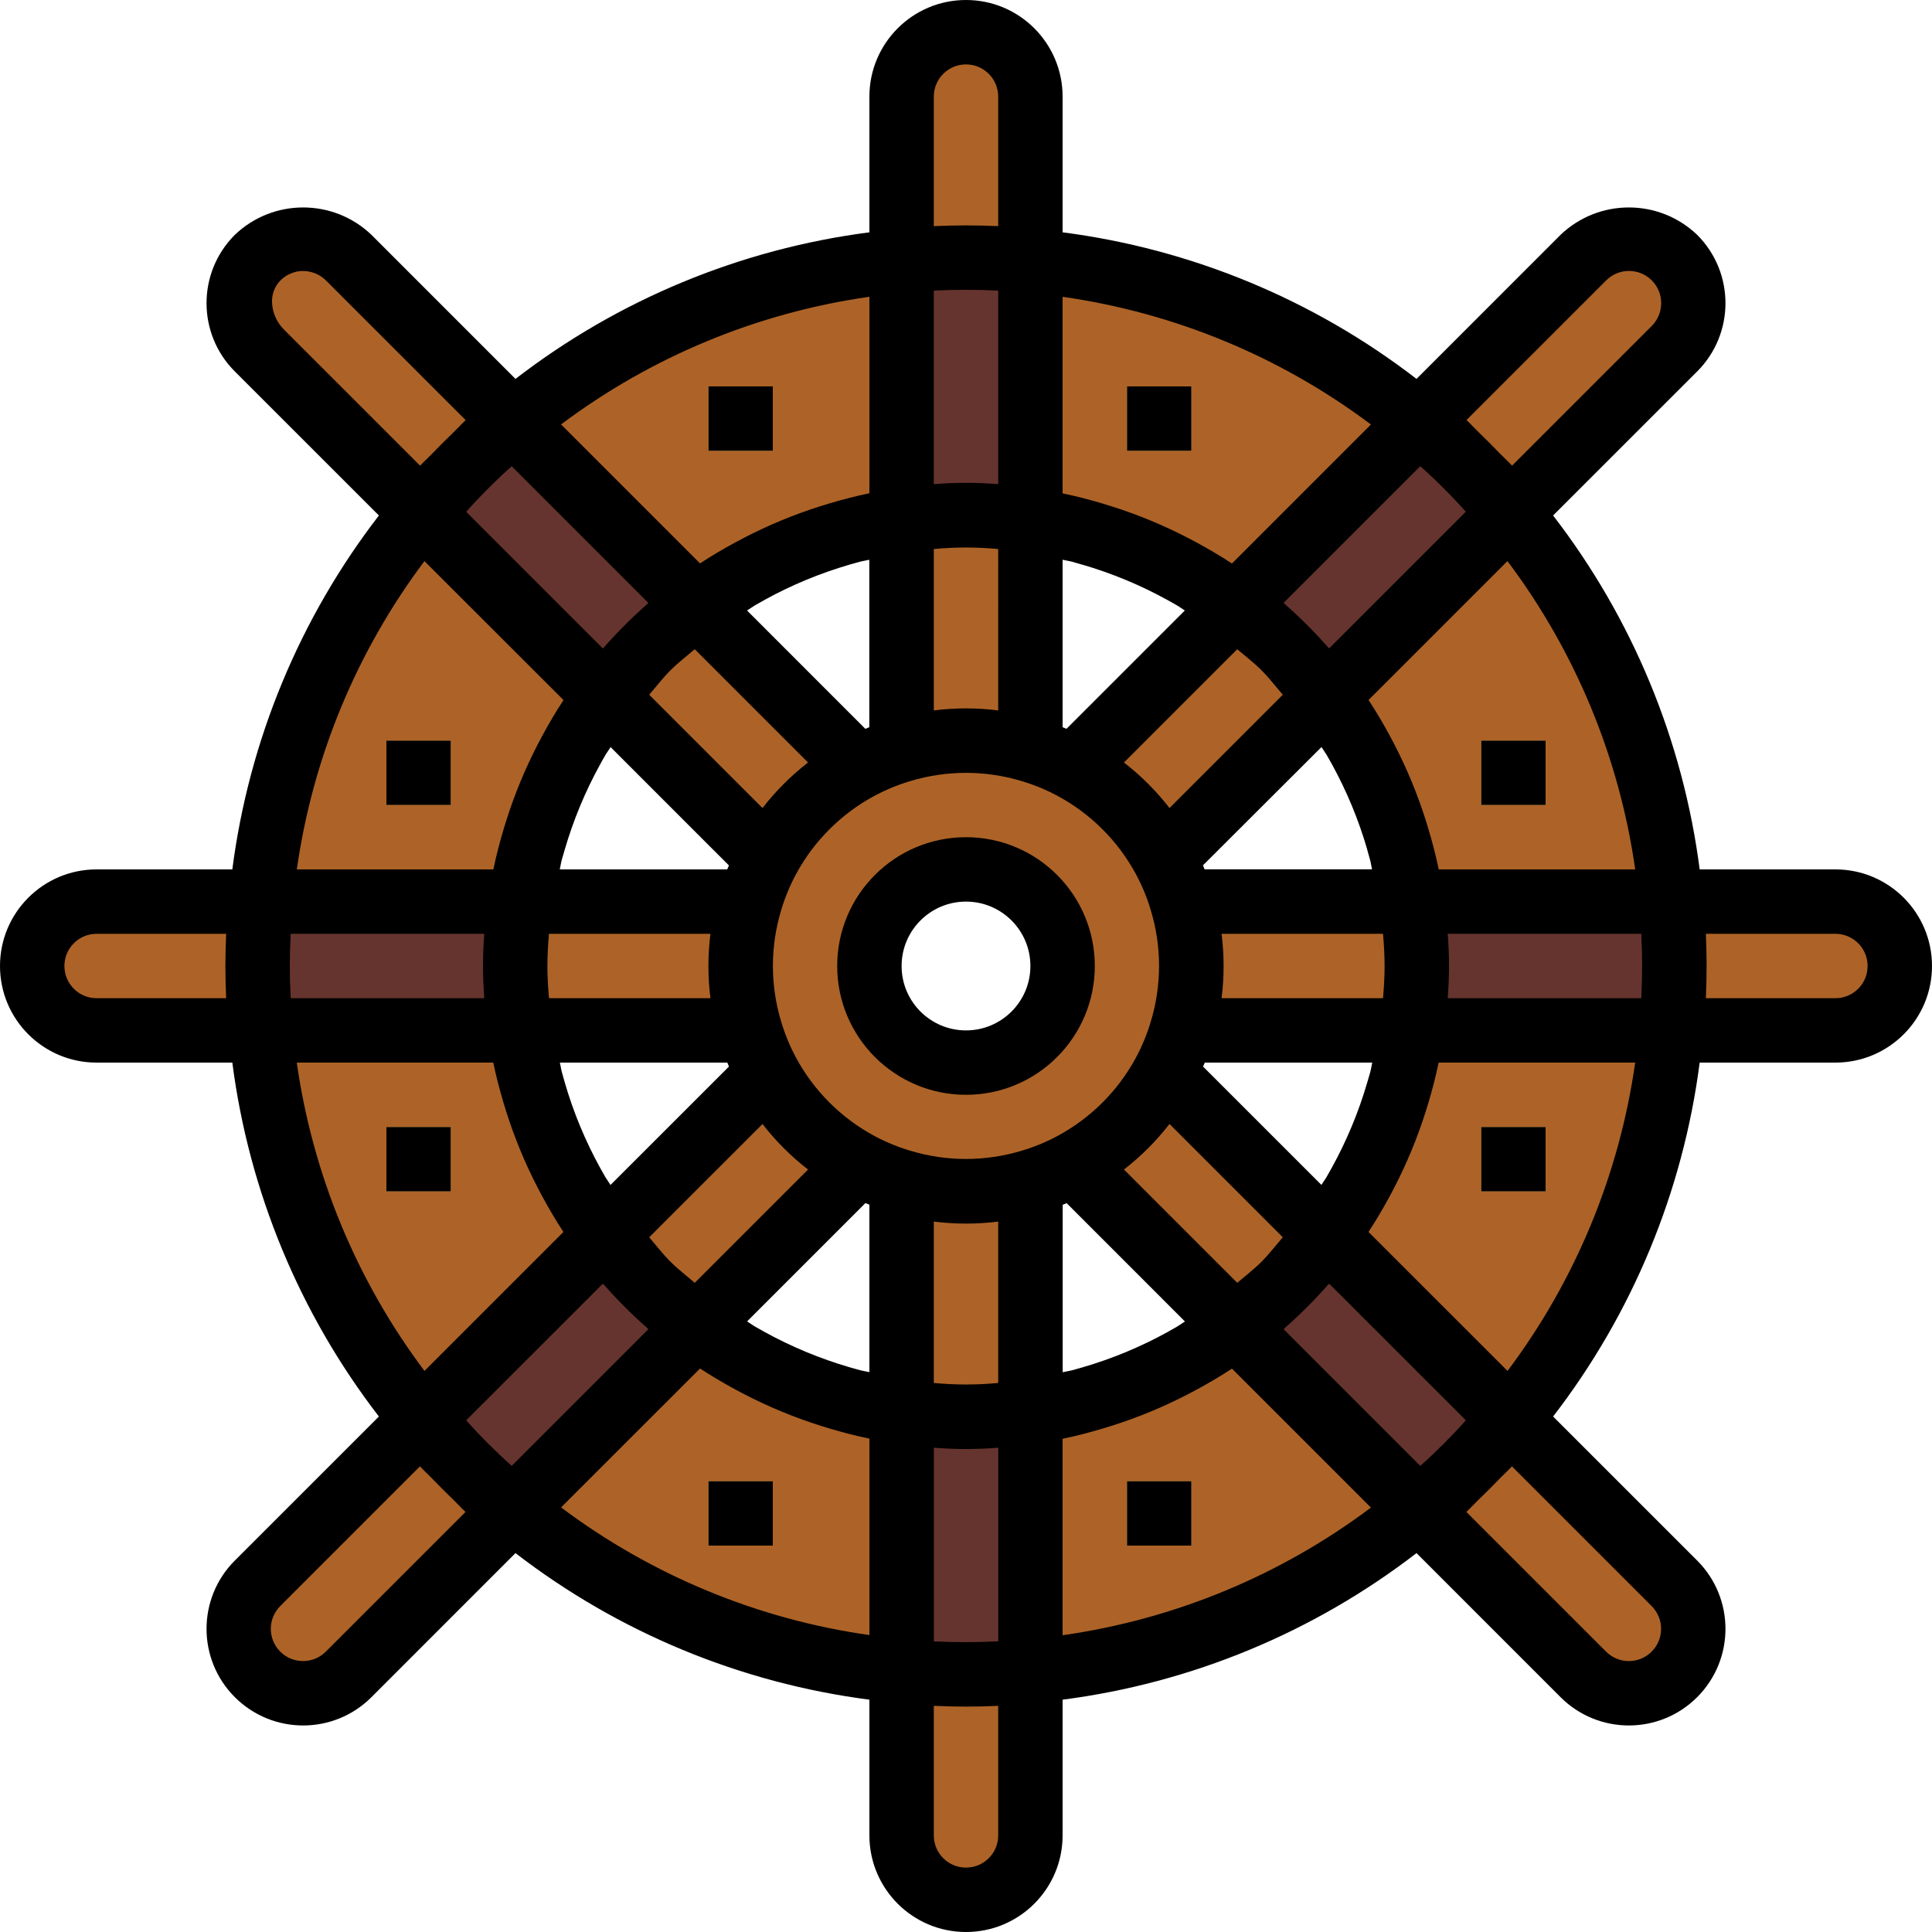 <svg height="480pt" viewBox="0 0 480 480" width="480pt" xmlns="http://www.w3.org/2000/svg"><g fill="#ad6327"><path d="m240 178.945c-33.719 0-61.055 27.336-61.055 61.055s27.336 61.055 61.055 61.055 61.055-27.336 61.055-61.055-27.336-61.055-61.055-61.055zm0 85.055c-13.254 0-24-10.746-24-24s10.746-24 24-24 24 10.746 24 24-10.746 24-24 24zm0 0"/><path d="m173.016 329.602-45.602 45.598c27.383 22.855 61.086 36.812 96.609 40v-64.473c-18.508-2.645-36.051-9.91-51.008-21.125zm0 0"/><path d="m129.273 256h-64.473c3.188 35.523 17.145 69.227 40 96.609l45.598-45.602c-11.215-14.957-18.48-32.5-21.125-51.008zm0 0"/><path d="m224 129.273v-64.473c-35.523 3.188-69.227 17.145-96.609 40l45.602 45.598c14.957-11.215 32.5-18.48 51.008-21.125zm0 0"/><path d="m306.984 150.398 45.602-45.598c-27.375-22.852-61.07-36.809-96.586-40v64.512c18.496 2.637 36.031 9.891 50.984 21.086zm0 0"/><path d="m150.398 173.016-45.598-45.602c-22.852 27.375-36.809 61.07-40 96.586h64.512c2.637-18.496 9.891-36.031 21.086-50.984zm0 0"/><path d="m350.727 224h64.512c-3.188-35.523-17.141-69.227-40-96.609l-45.598 45.602c11.203 14.961 18.453 32.504 21.086 51.008zm0 0"/><path d="m329.602 306.984 45.598 45.602c22.855-27.383 36.812-61.086 40-96.609h-64.473c-2.645 18.508-9.91 36.051-21.125 51.008zm0 0"/><path d="m256 350.727v64.512c35.523-3.188 69.227-17.141 96.609-40l-45.602-45.598c-14.961 11.203-32.504 18.453-51.008 21.086zm0 0"/><path d="m256 64.801v-40.801c0-8.836-7.164-16-16-16s-16 7.164-16 16v40.801c5.273-.48 10.602-.801 16-.801s10.727.281 16 .801zm0 0"/></g><path d="m240 128c5.355.043 10.703.465 16 1.273v-64.473c-5.273-.48-10.602-.801-16-.801s-10.727.281-16 .801v64.512c5.297-.82 10.641-1.258 16-1.312zm0 0" fill="#66342e"/><path d="m240 184c5.418.004 10.809.797 16 2.352v-57.078c-10.598-1.699-21.402-1.699-32 0v57.078c5.191-1.555 10.582-2.348 16-2.352zm0 0" fill="#ad6327"/><path d="m224 415.238v40.762c0 8.836 7.164 16 16 16s16-7.164 16-16v-40.762c-5.273.48-10.602.762-16 .762s-10.727-.281-16-.762zm0 0" fill="#ad6327"/><path d="m240 352c-5.355-.043-10.703-.465-16-1.273v64.512c5.273.48 10.602.762 16 .762s10.727-.281 16-.762v-64.512c-5.297.809-10.645 1.23-16 1.273zm0 0" fill="#66342e"/><path d="m240 296c-5.418-.004-10.809-.797-16-2.352v57.078c10.598 1.699 21.402 1.699 32 0v-57.078c-5.191 1.555-10.582 2.348-16 2.352zm0 0" fill="#ad6327"/><path d="m456 224h-40.762c.48 5.273.762 10.602.762 16s-.281 10.727-.762 16h40.762c8.836 0 16-7.164 16-16s-7.164-16-16-16zm0 0" fill="#ad6327"/><path d="m415.238 224h-64.512c1.699 10.598 1.699 21.402 0 32h64.512c.48-5.273.762-10.602.762-16s-.281-10.727-.762-16zm0 0" fill="#66342e"/><path d="m296 240c-.004 5.418-.797 10.809-2.352 16h57.078c1.699-10.598 1.699-21.402 0-32h-57.078c1.555 5.191 2.348 10.582 2.352 16zm0 0" fill="#ad6327"/><path d="m64.801 224h-40.801c-8.836 0-16 7.164-16 16s7.164 16 16 16h40.801c-.48-5.273-.801-10.602-.801-16s.281-10.727.801-16zm0 0" fill="#ad6327"/><path d="m128 240c.043-5.355.465-10.703 1.273-16h-64.473c-.48 5.273-.801 10.602-.801 16s.281 10.727.801 16h64.512c-.82-5.297-1.258-10.641-1.312-16zm0 0" fill="#66342e"/><path d="m186.352 256c-3.137-10.438-3.137-21.562 0-32h-57.078c-1.699 10.598-1.699 21.402 0 32zm0 0" fill="#ad6327"/><path d="m352.609 375.238 40.766 40.762c6.277 6.062 16.258 5.977 22.43-.195 6.172-6.172 6.258-16.152.195-22.43l-40.762-40.801c-6.84 8.227-14.418 15.812-22.629 22.664zm0 0" fill="#ad6327"/><path d="m306.984 329.602 45.602 45.598c8.211-6.844 15.785-14.418 22.629-22.633l-45.598-45.598c-6.426 8.586-14.047 16.207-22.633 22.633zm0 0" fill="#66342e"/><path d="m266.641 289.266 40.344 40.336c8.578-6.422 16.195-14.039 22.617-22.617l-40.336-40.344c-5.191 9.574-13.051 17.434-22.625 22.625zm0 0" fill="#ad6327"/><path d="m64.977 87.602c-6.77-6.258-7.203-16.809-.977-23.602-6.246 6.246-6.246 16.375 0 22.625l40.801 40.801zm0 0" fill="#ad6327"/><path d="m64.977 87.602 39.824 39.789c6.832-8.195 14.395-15.758 22.59-22.59l-40.797-40.801c-6.246-6.227-16.348-6.227-22.594 0-6.227 6.793-5.793 17.344.977 23.602zm0 0" fill="#ad6327"/><path d="m104.801 127.391 45.598 45.602c6.426-8.57 14.039-16.18 22.617-22.594l-45.602-45.598c-8.203 6.832-15.773 14.395-22.613 22.59zm0 0" fill="#66342e"/><path d="m190.734 213.359c5.191-9.574 13.051-17.434 22.625-22.625l-40.344-40.336c-8.578 6.422-16.195 14.039-22.617 22.617l37.48 37.48zm0 0" fill="#ad6327"/><path d="m104.801 352.609-40.801 40.797c-5.805 6.316-5.598 16.09.473 22.152 6.074 6.059 15.844 6.254 22.152.441l40.801-40.762c-8.211-6.844-15.785-14.418-22.625-22.629zm0 0" fill="#ad6327"/><path d="m150.398 306.984-45.598 45.602c6.844 8.211 14.418 15.785 22.633 22.629l45.598-45.598c-8.586-6.426-16.207-14.047-22.633-22.633zm0 0" fill="#66342e"/><path d="m190.734 266.641-40.336 40.344c6.422 8.578 14.039 16.195 22.617 22.617l40.344-40.344c-9.574-5.191-17.434-13.047-22.625-22.617zm0 0" fill="#ad6327"/><path d="m375.238 127.391 40.762-40.766c4.16-4.02 5.828-9.969 4.363-15.562-1.465-5.594-5.832-9.961-11.426-11.426-5.594-1.465-11.543.203-15.562 4.363l-40.801 40.801c8.223 6.828 15.809 14.391 22.664 22.59zm0 0" fill="#ad6327"/><path d="m329.602 173.016 45.598-45.602c-6.832-8.203-14.395-15.773-22.59-22.613l-45.602 45.598c8.57 6.426 16.18 14.039 22.594 22.617zm0 0" fill="#66342e"/><path d="m289.266 213.359 40.336-40.344c-6.422-8.578-14.039-16.195-22.617-22.617l-40.344 40.336c9.574 5.191 17.434 13.051 22.625 22.625zm0 0" fill="#ad6327"/><path d="m176 96h16v16h-16zm0 0" fill="#ffd782"/><path d="m280 96h16v16h-16zm0 0" fill="#ffd782"/><path d="m176 368h16v16h-16zm0 0" fill="#ffd782"/><path d="m280 368h16v16h-16zm0 0" fill="#ffd782"/><path d="m368 184h16v16h-16zm0 0" fill="#ffd782"/><path d="m368 280h16v16h-16zm0 0" fill="#ffd782"/><path d="m96 184h16v16h-16zm0 0" fill="#ffd782"/><path d="m96 280h16v16h-16zm0 0" fill="#ffd782"/><path d="m240 272c17.672 0 32-14.328 32-32s-14.328-32-32-32-32 14.328-32 32 14.328 32 32 32zm0-48c8.836 0 16 7.164 16 16s-7.164 16-16 16-16-7.164-16-16 7.164-16 16-16zm0 0"/><path d="m24 264h33.719c4.141 32.016 16.707 62.359 36.418 87.93l-35.793 35.781c-9.375 9.375-9.375 24.57 0 33.945s24.57 9.375 33.945 0l35.781-35.793c25.57 19.711 55.914 32.277 87.93 36.418v33.719c0 13.254 10.746 24 24 24s24-10.746 24-24v-33.719c32.016-4.141 62.359-16.707 87.93-36.418l35.781 35.793c9.375 9.375 24.57 9.375 33.945 0s9.375-24.57 0-33.945l-35.793-35.781c19.711-25.57 32.277-55.914 36.418-87.93h33.719c13.254 0 24-10.746 24-24s-10.746-24-24-24h-33.719c-4.141-32.016-16.707-62.359-36.418-87.93l35.793-35.781c9.375-9.375 9.375-24.57 0-33.945-9.496-9.07-24.445-9.07-33.945 0l-35.781 35.793c-25.57-19.711-55.914-32.277-87.93-36.418v-33.719c0-13.254-10.746-24-24-24s-24 10.746-24 24v33.719c-32.016 4.141-62.359 16.707-87.93 36.418l-35.781-35.793c-9.5-9.07-24.449-9.07-33.945 0-9.375 9.375-9.375 24.57 0 33.945l35.793 35.781c-19.711 25.57-32.277 55.914-36.418 87.93h-33.719c-13.254 0-24 10.746-24 24s10.746 24 24 24zm116.297-52.879c2.145-7.371 5.094-14.48 8.801-21.199.422-.801.855-1.539 1.293-2.297.441-.762.898-1.328 1.312-2.008l25.184 25.191 4.219 4.207-.434.984h-41.602c.188-.801.289-1.602.488-2.336.203-.734.488-1.664.738-2.543zm49.598-62.051c6.723-3.703 13.832-6.656 21.203-8.797.848-.25 1.688-.488 2.543-.715.855-.223 1.598-.301 2.336-.488v41.602l-.984.406-29.391-29.398c.68-.414 1.32-.91 2.008-1.312.688-.398 1.543-.863 2.312-1.297zm78.961-8.797c7.371 2.141 14.48 5.094 21.199 8.797.801.434 1.539.859 2.297 1.297.762.441 1.328.898 2.008 1.312l-29.398 29.398-.961-.406v-41.602c.801.188 1.602.289 2.336.488.734.203 1.664.488 2.543.738zm70.824 70.824c.25.848.488 1.688.711 2.543.227.855.305 1.598.488 2.336h-41.598l-.41-.984 29.449-29.391c.414.68.91 1.32 1.312 2.008.398.688.863 1.527 1.297 2.293 3.695 6.73 6.641 13.844 8.773 21.219zm68.105 20.902v.273c.125 2.629.199 5.199.199 7.727s-.074 5.098-.199 7.727v.273h-48.105c.215-2.777.32-5.406.32-8s-.105-5.223-.32-8zm-68.082 36.879c-2.145 7.371-5.094 14.48-8.801 21.199-.43.801-.855 1.539-1.293 2.297-.441.762-.898 1.328-1.312 2.008l-29.402-29.398.434-.984h41.602c-.188.801-.289 1.602-.488 2.336-.203.734-.488 1.664-.738 2.543zm-49.598 62.051c-6.723 3.703-13.832 6.656-21.203 8.797-.848.25-1.688.488-2.543.715-.855.223-1.598.301-2.336.488v-41.602l.984-.406 29.391 29.398c-.68.414-1.32.91-2.008 1.312-.688.398-1.543.863-2.312 1.297zm-57.906 76.871h-.176v-48.121c5.324.434 10.676.434 16 0v48.105h-.176c-5.219.27-10.449.273-15.672.016zm-21.078-68.098c-7.371-2.145-14.48-5.094-21.199-8.801-.801-.43-1.539-.855-2.297-1.293-.762-.441-1.328-.898-2.008-1.312l29.398-29.402.984.41v41.598c-.801-.184-1.602-.285-2.336-.488-.734-.199-1.664-.461-2.543-.711zm-70.824-70.824c-.25-.848-.488-1.688-.711-2.543-.227-.855-.305-1.602-.488-2.336h41.598l.41.984-29.426 29.414c-.414-.68-.91-1.32-1.312-2.008-.398-.688-.871-1.527-1.297-2.293-3.695-6.73-6.641-13.844-8.773-21.219zm91.879-196.68c5.211-.262 10.438-.262 15.648 0h.176v48.09c-5.324-.441-10.676-.441-16 0v-48.074zm97.672 88.504c-3.293-3.734-6.816-7.258-10.551-10.551-.129-.121-.242-.266-.375-.383l33.941-33.945c.945.855 1.906 1.695 2.832 2.582 2.016 1.918 3.98 3.883 5.898 5.898.887.926 1.727 1.887 2.582 2.832l-33.945 33.941c-.117-.133-.262-.277-.383-.375zm-22.457.594c2.008 1.727 4.137 3.344 6.008 5.215l.09.09c1.871 1.871 3.488 4 5.215 6.008l-28.145 28.145c-3.277-4.234-7.078-8.035-11.312-11.312zm36.203 70.703c0 .145.039.312.055.465.223 2.641.352 5.137.352 7.535s-.129 4.895-.352 7.535c0 .152-.039.32-.055.465h-40.098c.672-5.312.672-10.688 0-16zm12.102 129.602c-.926.887-1.887 1.727-2.832 2.582l-33.941-33.945c.133-.117.246-.262.375-.383 3.734-3.293 7.258-6.816 10.551-10.551.121-.129.266-.242.383-.375l33.945 33.941c-.855.945-1.695 1.906-2.582 2.832-1.91 2.012-3.875 3.977-5.898 5.898zm-42.207-48.195-.09.09c-1.871 1.871-4 3.488-6.008 5.215l-28.145-28.152c4.234-3.277 8.035-7.078 11.312-11.312l28.145 28.145c-1.727 2.008-3.344 4.137-5.215 6.008zm-163.336 5.898c3.293 3.734 6.816 7.258 10.551 10.551.129.121.242.266.375.383l-33.941 33.945c-.945-.855-1.906-1.695-2.832-2.582-2.016-1.91-3.98-3.875-5.898-5.898-.887-.926-1.727-1.887-2.582-2.832l33.945-33.941c.117.125.262.27.383.367zm22.457-.594c-2.008-1.727-4.137-3.344-6.008-5.215l-.09-.09c-1.871-1.871-3.488-4-5.215-6.008l28.145-28.141c3.277 4.23 7.078 8.031 11.312 11.309zm59.391-15.215c5.312.672 10.688.672 16 0v40.113h-.215c-5.18.488-10.391.488-15.57 0h-.215zm16-126.992c-5.312-.672-10.688-.672-16 0v-40.113h.215c5.18-.488 10.391-.488 15.57 0h.215zm-30.832 21.266c2.898-1.562 5.953-2.816 9.113-3.746 8.945-2.68 18.477-2.68 27.422 0 3.16.93 6.215 2.184 9.113 3.746 8.207 4.438 14.945 11.176 19.383 19.383 1.562 2.898 2.816 5.953 3.746 9.113 2.688 8.941 2.688 18.48 0 27.422-.93 3.16-2.184 6.215-3.746 9.113-4.438 8.207-11.176 14.945-19.383 19.383-2.898 1.562-5.953 2.816-9.113 3.746-8.945 2.68-18.477 2.68-27.422 0-3.16-.93-6.215-2.184-9.113-3.746-8.207-4.438-14.945-11.176-19.383-19.383-1.562-2.898-2.816-5.953-3.746-9.113-2.688-8.941-2.688-18.48 0-27.422.93-3.16 2.184-6.215 3.746-9.113 4.438-8.207 11.176-14.945 19.383-19.383zm-27.727 2.984-28.145-28.145c1.727-2.008 3.344-4.137 5.215-6.008l.09-.09c1.871-1.871 4-3.488 6.008-5.215l28.145 28.145c-4.23 3.281-8.031 7.082-11.312 11.312zm-65.113-82.355c.918-.879 1.871-1.711 2.809-2.559l33.941 33.945c-.133.117-.246.262-.375.383-3.734 3.293-7.258 6.816-10.551 10.551-.121.129-.266.242-.383.379l-33.945-33.945c.848-.945 1.688-1.887 2.559-2.809 1.938-2.043 3.918-4.023 5.945-5.945zm52.176 129.602h-40.098c0-.145 0-.312-.055-.465-.223-2.641-.352-5.137-.352-7.535s.129-4.895.352-7.535c0-.152 0-.32.055-.465h40.098c-.672 5.312-.672 10.688 0 16zm-56.504-8c0 2.594.105 5.223.32 8h-48.105v-.273c-.145-2.629-.215-5.199-.215-7.727s.07-5.098.199-7.727v-.273h48.121c-.215 2.777-.32 5.406-.32 8zm2.543 24 .051.191c.68 3.305 1.543 6.57 2.504 9.809.223.762.453 1.52.703 2.273 2.055 6.484 4.66 12.781 7.793 18.824.367.711.734 1.414 1.117 2.117 1.602 2.961 3.305 5.875 5.16 8.695l.105.168-34.52 34.523c-16.863-22.453-27.773-48.805-31.723-76.602zm-41.598 146.344c-3.129 3.125-8.195 3.125-11.32 0s-3.125-8.195 0-11.32l34.711-34.711c.945 1.031 2 1.961 2.969 2.969 1.758 1.832 3.555 3.629 5.383 5.383 1.008.969 1.938 2.023 2.969 2.969zm92.977-70.344.168.105c2.82 1.855 5.734 3.551 8.695 5.16.703.383 1.406.75 2.117 1.117 6.043 3.129 12.34 5.738 18.824 7.793.754.25 1.512.48 2.273.703 3.238.961 6.504 1.824 9.809 2.504l.191.051v48.797c-27.797-3.945-54.148-14.859-76.602-31.719zm74.078 116c0 4.418-3.582 8-8 8s-8-3.582-8-8v-32.184h.16c2.656.121 5.266.184 7.84.184s5.184-.062 7.84-.184h.16zm16-49.734v-48.801l.191-.051c3.305-.68 6.57-1.543 9.809-2.504.762-.223 1.52-.453 2.273-.703 6.484-2.055 12.781-4.66 18.824-7.793.711-.367 1.414-.734 2.117-1.117 2.961-1.602 5.875-3.305 8.695-5.16l.168-.105 34.523 34.52c-22.453 16.859-48.805 27.766-76.602 31.715zm146.344 4.078c-1.5 1.504-3.535 2.348-5.66 2.348-2.121 0-4.16-.844-5.66-2.348l-34.711-34.711c1.031-.945 1.961-2 2.969-2.969 1.832-1.762 3.629-3.555 5.383-5.383.969-1.008 2.023-1.938 2.969-2.969l34.711 34.711c1.504 1.5 2.348 3.539 2.348 5.66 0 2.125-.844 4.16-2.348 5.66zm-35.801-69.742-34.543-34.523.105-.168c1.855-2.82 3.551-5.734 5.16-8.695.383-.703.75-1.406 1.117-2.117 3.129-6.043 5.738-12.34 7.793-18.824.25-.754.48-1.512.703-2.273.961-3.238 1.824-6.504 2.504-9.809l.074-.191h48.801c-3.949 27.797-14.855 54.148-31.715 76.602zm81.457-108.602c4.418 0 8 3.582 8 8s-3.582 8-8 8h-32.184c.121-2.711.184-5.367.184-8s-.062-5.289-.184-8zm-98.543-16-.051-.191c-.68-3.305-1.543-6.57-2.504-9.809-.223-.762-.453-1.52-.703-2.273-2.055-6.484-4.66-12.781-7.793-18.824-.367-.711-.734-1.414-1.117-2.117-1.602-2.961-3.305-5.875-5.16-8.695l-.129-.168 34.52-34.523c16.871 22.449 27.789 48.801 31.746 76.602zm41.598-146.344c3.129-3.125 8.195-3.125 11.32 0s3.125 8.195 0 11.32l-34.711 34.711c-.945-1.031-2-1.961-2.969-2.969-1.758-1.828-3.555-3.621-5.383-5.383-1.008-.969-1.938-2.023-2.969-2.969zm-92.977 70.344-.168-.105c-2.82-1.855-5.734-3.551-8.695-5.16-.703-.383-1.406-.75-2.117-1.117-6.043-3.129-12.34-5.738-18.824-7.793-.754-.25-1.512-.48-2.273-.703-3.238-.961-6.504-1.824-9.809-2.504l-.191-.074v-48.801c27.797 3.949 54.148 14.863 76.602 31.723zm-66.078-124c4.418 0 8 3.582 8 8v32.184c-5.398-.246-10.602-.246-16 0v-32.184c0-4.418 3.582-8 8-8zm-24 57.734v48.801l-.191.051c-3.305.68-6.57 1.543-9.809 2.504-.762.223-1.52.453-2.273.703-6.484 2.055-12.781 4.66-18.824 7.793-.711.367-1.414.734-2.117 1.117-2.961 1.602-5.875 3.305-8.695 5.16l-.168.105-34.523-34.52c22.453-16.859 48.805-27.766 76.602-31.715zm-140.68-6.398c2.121 0 4.156.84 5.656 2.336l34.711 34.711c-1.023.945-1.953 1.992-2.953 2.961-1.848 1.77-3.645 3.566-5.422 5.418-.961 1-2 1.918-2.938 2.934l-33.742-33.734c-1.816-1.762-2.902-4.145-3.039-6.672-.137-2.074.613-4.109 2.062-5.602 1.496-1.512 3.535-2.363 5.664-2.367zm30.137 72.078 34.543 34.508-.105.168c-1.855 2.82-3.551 5.734-5.16 8.695-.383.703-.75 1.406-1.117 2.117-3.129 6.043-5.738 12.34-7.793 18.824-.25.754-.48 1.512-.703 2.273-.961 3.238-1.824 6.504-2.504 9.809l-.074.191h-48.801c3.949-27.797 14.855-54.148 31.715-76.602zm-81.457 92.586h32.184c-.121 2.711-.184 5.367-.184 8s.062 5.289.184 8h-32.184c-4.418 0-8-3.582-8-8s3.582-8 8-8zm0 0"/><path d="m176 96h16v16h-16zm0 0"/><path d="m280 96h16v16h-16zm0 0"/><path d="m176 368h16v16h-16zm0 0"/><path d="m280 368h16v16h-16zm0 0"/><path d="m368 184h16v16h-16zm0 0"/><path d="m368 280h16v16h-16zm0 0"/><path d="m96 184h16v16h-16zm0 0"/><path d="m96 280h16v16h-16zm0 0"/></svg>